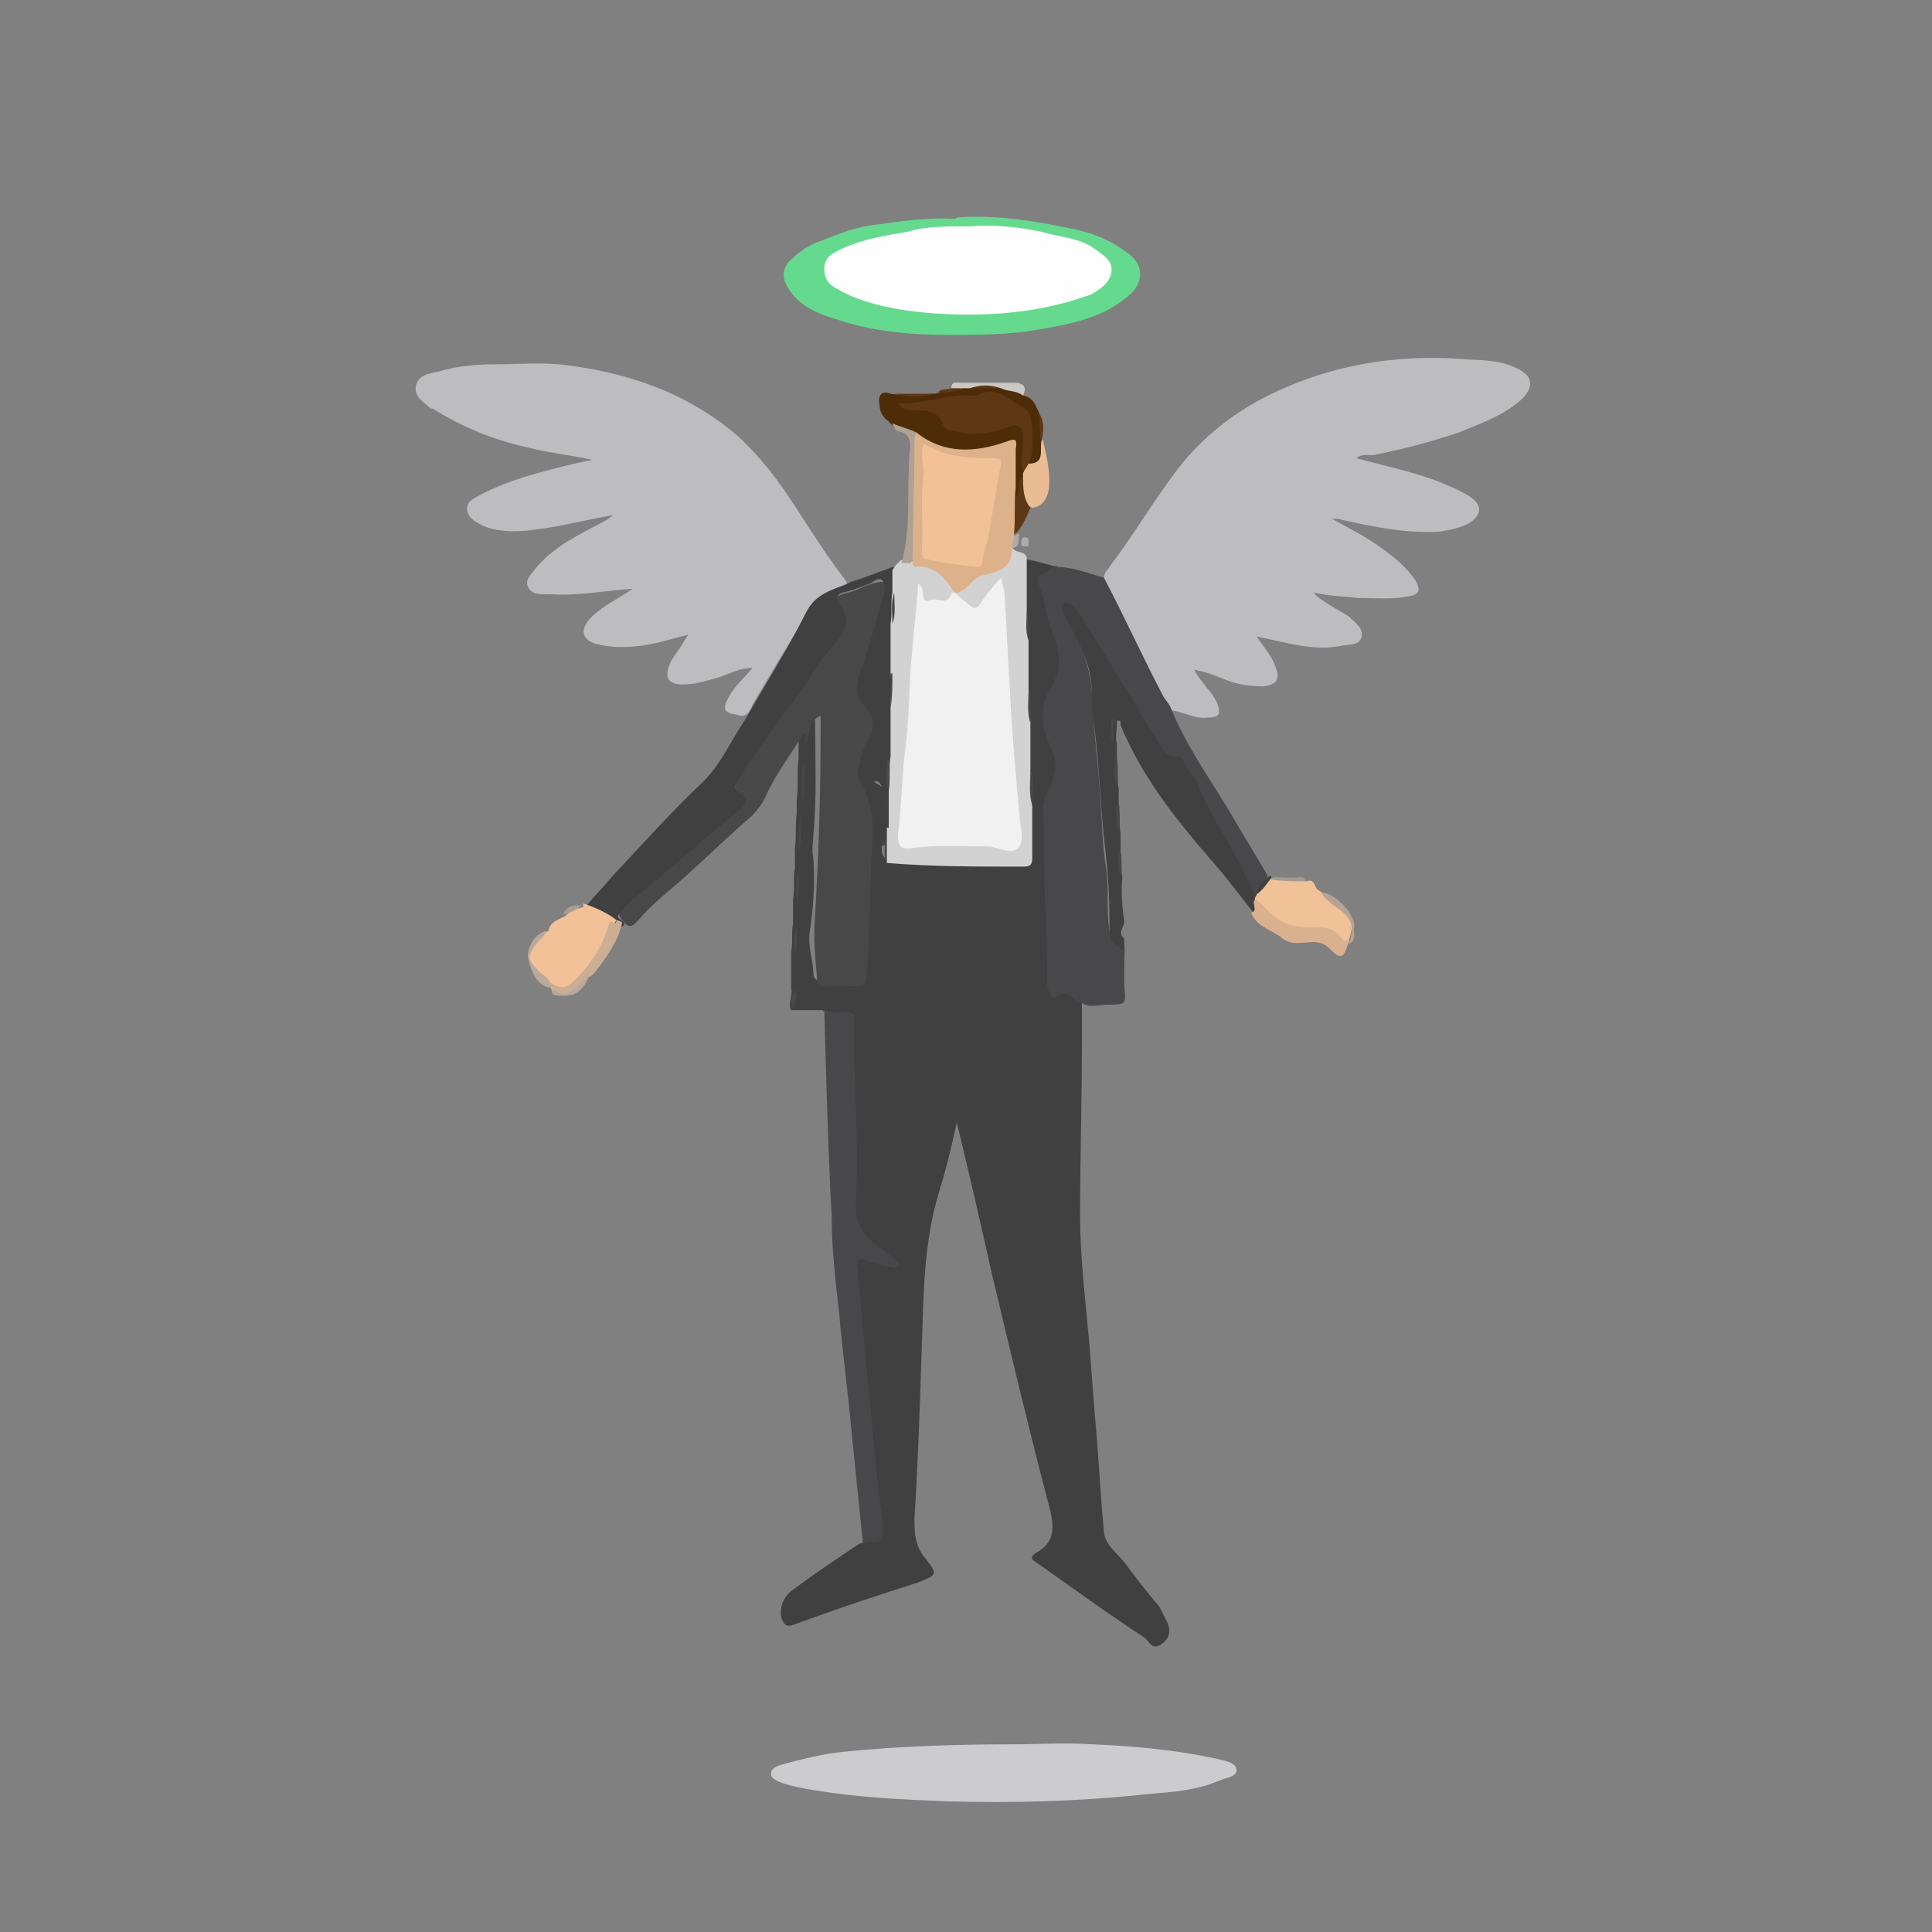 <svg version="1.1" id="Calque_1" xmlns="http://www.w3.org/2000/svg" x="0" y="0" viewBox="0 0 105 105" xml:space="preserve"><rect x="0" y="0" width="105" height="105" fill="#808080" stroke="none"/><style>.st0{fill:#404040}.st2{fill:#48484a}.st3{fill:#484849}.st7{fill:#404041}.st15{fill:#5e3714}.st16{fill:#b8a89d}</style><path class="st0" d="M55.8 30.4c.6.1 1.1.3 1.7.4v.1c-1 .7-.4 1.6-.2 2.4.2.7.4 1.5.6 2.2.1.5.2 1-.1 1.4-.9 1.2-.9 2.6-.2 4 .2.5.2 1.1-.1 1.6-.4.8-.5 1.6-.4 2.5 0 1.4 0 2.9.1 4.3 0 1.3.1 2.5 0 3.8 0 .4-.1.7.6.7.3 0 .9 0 1 .6v2.4c0 3.1-.1 6.1-.1 9.2 0 2.4.3 4.7.5 7l.3 3.9c.2 2.1.3 4.3.5 6.4.1.7.7 1.1 1.1 1.6.6.8 1.2 1.6 1.9 2.4l.3.6c.3.5.4 1-.1 1.4-.6.5-.8-.2-1-.3-2-1.3-3.9-2.7-5.9-4.1-.3-.2-.3-.3 0-.5 1.1-.6 1-1.5.7-2.6-1.1-4.2-2.1-8.4-3.1-12.6-.6-2.7-1.2-5.3-1.9-8.2-.3 1.4-.6 2.6-1 3.9-.8 2.7-.8 5.4-.9 8.2-.1 3.1-.2 6.3-.4 9.4 0 .8 0 1.5.6 2.2.7.9.6.9-.4 1.3-2.2.7-4.3 1.4-6.5 2.2-.3.1-.6.3-.8 0s-.2-.6-.1-1c.1-.3.3-.6.6-.8 1.2-.9 2.4-1.7 3.6-2.5 1-.2.9-.9.8-1.7-.5-4-.7-8-1.2-12.1v-1c0-.6.2-.8.8-.7.4.1.8.2 1.4.2-.5-.5-.9-.8-1.3-1.1-.6-.5-.8-1.1-.8-1.8v-3c.1-2.2-.2-4.5-.1-6.7 0-.5-.2-.8-.8-.8-.3 0-.6-.1-.8-.3H43c-.2-.4.1-.8 0-1.2v-2c.1-.5 0-1 .1-1.5v-1.3c.1-.6 0-1.2.1-1.7v-1.1c.1-.6 0-1.2.1-1.9v-.7c.1-.8 0-1.5.1-2.3v-.9c.2-.4-.2-.8.1-1.1.1-.2.3-.4.5-.4.3 0 .3.4.3.6 0 2 .1 4-.1 6 0 .4-.1.8 0 1.2.1 1.4 0 2.8-.2 4.1-.1.8.2 1.5.2 2.2 0 .3.2.4.4.4H46c.5 0 .5-.5.6-.8.2-.2.3-.5.3-.8 0-.5 0-1 .2-1.5.1-.3.1-.7 0-1-.1-.7-.1-1.4.1-2.1.1-.4-.2-.8 0-1.2.1-.3.2-.6.6-.3.3.3-.1.8.4 1.1 2.3.3 4.5.1 6.8.2.5 0 .6-.2.6-.7v-2.5c0-.7.1-1.3-.1-2-.1-.8 0-1.7-.1-2.5 0-.6.1-1.2-.1-1.8-.1-.9 0-1.8-.1-2.7 0-.6.1-1.1-.1-1.7-.1-.7 0-1.5 0-2.2.5-.1.5-.3.7-.4z"/><path d="M60 31.4c0-.3.2-.4.3-.6 1.3-1.7 2.4-3.6 3.7-5.3 1.7-2.2 3.9-3.7 6.5-4.7 2.8-1.1 5.8-1.5 8.8-1.3 1 .1 2.1 0 3.1.5.9.4 1 1 .3 1.7-1 .9-2.2 1.3-3.4 1.8-1.5.5-3 .9-4.5 1.2-.3.1-.7-.1-1.1.2 1.5.4 2.9.7 4.3 1.2.7.3 1.3.5 1.9.9s.7.9 0 1.4c-.5.3-1.1.4-1.7.5-1.9.1-3.7-.3-5.5-.7h-.3c.9.5 1.9 1 2.7 1.6.7.5 1.3 1 1.8 1.7.3.5.3.8-.3.9-.9.2-1.9.1-2.8.1-.8-.1-1.6-.1-2.4-.3.2.3.6.5.9.7s.7.4 1 .6c.3.3.8.6.7 1.1-.1.5-.7.4-1.1.5-1.6.3-3-.2-4.6-.5.4.6.8 1 1 1.6.3.7.1 1-.6 1.1-.8 0-1.5-.1-2.2-.4-.5-.2-1-.4-1.6-.5.2.4.5.7.7 1 .2.2.4.5.5.7.3.7.2.9-.5.9-.7.1-1.4-.4-2.1-.4-.4 0-.5-.4-.6-.6-.9-2-2-3.9-2.9-5.9v-.7zm-19.7 7.5c-.2 0-.3-.1-.5-.1-.4-.1-.5-.3-.3-.7.3-.7.9-1.2 1.4-1.8-.7 0-1.2.3-1.8.5-.7.2-1.3.4-2 .4-.8 0-1-.4-.7-1.1.1-.3.3-.5.5-.8s.3-.5.5-.8c-.9.2-1.7.5-2.6.6-.8.1-1.6.1-2.4-.1-.7-.2-.9-.7-.4-1.3.6-.7 1.5-1.1 2.4-1.7-1.6.1-3 .4-4.4.3h-.3c-.4 0-.8 0-1-.4s.2-.7.4-1c1-1.2 2.3-1.8 3.6-2.5.2-.1.4-.2.6-.4-1.1.2-2 .4-3 .6-1.3.2-2.7.5-4 0-.4-.2-.8-.4-.9-.8-.1-.5.3-.7.7-.9 1.5-.8 3.1-1.2 4.7-1.6.4-.1.8-.2 1.4-.3-1.3-.3-2.5-.4-3.6-.7-1.8-.4-3.5-1.1-5.1-2.1h-.1c-.3-.3-.9-.6-.8-1.2s.7-.7 1.2-.8c1-.3 2.1-.4 3.1-.4 1.2 0 2.3-.1 3.5 0 3.6.4 6.9 1.5 9.7 3.9 1.2 1.1 2.2 2.4 3.1 3.8.9 1.4 1.8 2.8 2.8 4.1 0 0 0 .1.1.2-.2.5-.7.5-1 .6-.6.2-1 .5-1.3 1.1-.9 1.4-1.9 3.1-2.9 4.8-.1.2-.2.6-.6.6z" fill="#bdbdbf"/><path class="st2" d="M60 31.4c1.1 2.1 2.1 4.3 3.2 6.4.1.2.3.4.4.6.8 2 2 3.7 3.1 5.5.7 1.2 1.5 2.5 2.2 3.7-.1.4-.5.6-.5 1-.1.1-.1.2-.3.2-.3-.1-.4-.4-.5-.6-.8-1.9-2-3.5-2.8-5.4-.2-.5-.6-.9-.8-1.3 0-.1-.1-.2-.2-.2-.7-.1-.9-.7-1.3-1.2l-3.9-6.3c-.2-.3-.3-.6-.7-.7-.1.3.1.5.2.7.9 1.5 1.3 3.1 1.3 4.9.1 1.5.3 3.1.4 4.6.1 1.3.1 2.6.3 3.8s0 2.3.2 3.5c.1.4.2.7.5.9 0-.1 0-.3.2-.4.2.4.1.8.1 1.2v1.3c.1 1 .1 1-.9 1-.5 0-1 .2-1.4-.1-.5-.1-.8-.8-1.4-.3-.1.1-.2 0-.3-.1-.1-.2-.2-.5-.2-.7 0-1.5 0-3-.1-4.5-.1-1.6 0-3.3-.1-4.9 0-.4.1-.7.3-1.1.4-.8.5-1.5.1-2.3-.6-1.2-.6-2.3.1-3.4.7-1.2.2-2.3-.2-3.4-.2-.7-.3-1.5-.6-2.2-.1-.3.1-.3.2-.4.2-.1.5-.2.6-.4 1.2 0 2 .4 2.8.6z"/><path class="st3" d="M47.1 52.6c0 1 0 1-1 1H45c-.5.1-.6-.1-.6-.5-.1-1.1-.2-2.2-.1-3.4.2-3.4.3-6.7.3-10.1v-.7c-.7.3-.6 1-.8 1.5 0-.2 0-.3-.1-.6-.7 1.2-1.5 2.2-2 3.3-.2.5-.5.9-.9 1.3-1.4 1.2-2.8 2.6-4.2 3.8-.7.6-1.3 1.1-1.9 1.8-.2.2-.4.5-.7.2l-.1-.1c-.4-.4-.3-.7.1-1 1.2-1 2.4-2.1 3.7-3.1.9-.7 1.6-1.5 2.5-2.1.3-.2.3-.5 0-.7-.3-.3-.3-.6-.1-.9.4-.7.9-1.4 1.4-2.1 1-1.4 2.1-2.9 3.1-4.3.3-.5.7-.9 1-1.3.3-.5.3-.8 0-1.3-.4-.7-.3-.9.5-1.1.5-.1.9-.4 1.4-.5.7-.2.9 0 .8.7-.1.5-.2 1-.4 1.4-.4 1.1-.6 2.3-1 3.4-.2.5 0 .9.3 1.3.6.7.7 1.3.2 2.1-.2.3-.3.8-.4 1.2-.1.3-.1.6 0 .9.3.5.4 1.2.7 1.8.1.2.1.3.1.5-.2 2.2-.1 4.4-.3 6.6-.3.1 0 .6-.4 1z"/><path d="M55.1 94.8c1.3 0 2.8-.1 4.3 0 2.3.1 4.5.3 6.8.8.4.1 1 .2 1 .6s-.6.4-1 .6c-1.2.5-2.5.6-3.8.7-3.6.4-7.3.5-10.9.4-2.4-.1-4.8-.2-7.2-.6-.6-.1-1.2-.2-1.8-.4-.2-.1-.6-.2-.6-.5s.3-.4.6-.5c1.1-.3 2.3-.6 3.4-.7 3-.3 6-.4 9.2-.4z" fill="#ccccce"/><path class="st0" d="M47.1 52.6c.1-.6.1-1.1.1-1.7.1-1.6.1-3.2.2-4.9.1-1.3 0-2.5-.7-3.6-.1-.2-.1-.5 0-.8.1-.5.2-1 .5-1.4.4-.7.3-1.2-.2-1.8-.5-.5-.5-1-.3-1.7.5-1.4.9-2.9 1.3-4.3.1-.3.1-.5 0-.8-.2-.3-.5 0-.7.1-.5.2-1 .4-1.5.5-.3.1-.4.3-.2.6.8 1 .2 1.7-.5 2.5-.4.5-.8 1-1.1 1.6-1.3 1.8-2.7 3.6-3.9 5.5-.2.3-.2.5.1.7.5.3.4.6 0 .9l-5.7 4.8c-.3.2-.5.5-.8.8-.4.4.4.4.2.7-.1.1-.2 0-.4 0-.5-.4-1.2-.5-1.7-1 .5-.6 1-1.1 1.5-1.7 1.6-1.7 3.2-3.5 4.9-5.1 1-1 1.5-2.2 2.3-3.4 1.1-1.9 2.3-3.8 3.3-5.8.4-.8 1-1.1 1.8-1.4.3-.1.5-.2.7-.3.7-.2 1.4-.5 2-.7.2-.1.4-.2.5.2.3.4.2.8.1 1.2-.2.6-.1 1.2-.1 1.7 0 .9.1 1.7-.1 2.6 0 .1-.1.1-.1.2-.2.1-.4.3-.2.6.2.4.2.8 0 1.3 0 .1-.1.2-.1.4.2.3 0 .5-.2.9-.4.6-.7 1.4-.9 2.1-.1.2.1.4.3.4.8.4 1.1 1 .8 1.8-.1.3-.1.6.2.8.1.2.1.4 0 .6 0 .1-.1.2-.2.2-.8 0-.5.7-.4.9.1.3.2.6-.1.9-.1.1 0 .3 0 .4.2 1.4-.1 2.8-.1 4.2-.3.1-.3.3-.6.3z"/><path class="st2" d="M44.8 54.9c.4.1.8.2 1.1.1.4 0 .6.1.5.5v.1c0 3.3.3 6.6.1 9.9 0 1 .4 1.7 1.2 2.2.3.2.6.5 1 .8.1.1.2.2.2.3-.1.1-.2.1-.3.1-.5-.1-1-.2-1.5-.4s-.6 0-.5.4l.3 3.3.3 3.3c.2 1.7.3 3.4.5 5.1.1.8.2 1.7.3 2.5 0 .5-.1.8-.7.7-.1 0-.2 0-.4.1-.2-2-.4-3.9-.6-5.9-.2-2.2-.5-4.4-.7-6.7-.2-1.7-.4-3.5-.4-5.2-.2-3.7-.3-7.4-.4-11.2z"/><path d="M48.2 45.6v-.7c-.2-.2-.2-.5-.1-.7.1-.4.1-.9 0-1.3.1-.6.1-1.3.1-1.9 0-.8.1-1.7.1-2.5.1-.4.1-.8 0-1.2 0-.2 0-.5.1-.7v-2.7c.1-.6 0-1.2.1-1.7V31c.1-.2.2-.3.4-.5.1-.1.3-.1.5-.1.2.1.3.2.5.2.7.1 1.2.3 1.6 1 .1.3.4.5.7.2.4-.4 1-.6 1.6-.9.5-.2 1-.5 1-1.2h.2c.1.4.7.2.8.6v2.9c.1.5 0 1.1.1 1.6v2.7c.1.6 0 1.2.1 1.7v2.6c.1.7 0 1.3.1 2v2.8c0 .4-.1.5-.5.5-2.5 0-5 0-7.4-.2-.1-.4-.1-.9 0-1.3z" fill="#d2d2d2"/><path d="M52.3 11.8c2-.1 3.9.2 5.8.6 1.1.2 2.2.6 3.1 1.3 1 .6 1 1.7.1 2.4-1.4 1.2-3.1 1.5-4.8 1.8-1.7.3-3.3.3-5 .3-2.1 0-4.2-.2-6.2-.9-1-.3-2.1-.8-2.6-1.9-.2-.4-.1-.8.1-1.1.5-.5 1.1-1 1.8-1.2 1-.4 2-.8 3.1-.9 1.4-.2 2.8-.4 4.2-.3.1-.1.3-.1.4-.1z" fill="#65da8e"/><path class="st7" d="M61.1 51v.6c-.9-.2-.8-1-.8-1.5 0-1.5-.1-3-.3-4.5-.2-2.2-.3-4.5-.6-6.7-.1-.6 0-1.2-.1-1.8-.1-1.1-.6-2.1-1.1-3-.1-.3-.3-.5-.4-.8-.1-.2-.2-.3 0-.5.2-.1.3 0 .5.1.3.3.5.6.7 1 1.4 2.2 2.7 4.4 4.1 6.7.2.3.4.6.8.5.2 0 .3.1.4.2.2.5.6.9.8 1.3.7 1.8 1.8 3.3 2.6 5 .2.4.4.9.7 1.2 0 0 .1.1.1.2-.1.2.2.7-.3.7-.8-1-1.6-2.1-2.5-3.1-1.9-2.2-3.7-4.5-4.8-7.2v-.2c-.2-.1-.2 0-.2.1 0 .4-.1.8 0 1.1v.8c.1.6 0 1.1.1 1.7v.7c.1.6 0 1.2.1 1.7v1c.1.4 0 .9.1 1.4-.1.8 0 1.6.1 2.4 0 .3-.4.6 0 .9z"/><path d="M55.6 21.5c.6.1.7.6.9 1 .1.5 0 1 .1 1.5v.8c0 .4-.2.6-.6.5-.3-.5 0-1 0-1.4 0-1.5-1.2-2.5-2.7-2.2-.8.2-1.7.1-2.6.3-.5.1-1 .3-1.6.1.2.2.5.1.7.1.7 0 1.3.1 1.7.8.3.5 1 .5 1.5.4.6-.1 1.2-.1 1.8-.3.6-.2 1 .1 1 .7s-.1 1.2 0 1.9c0 .1 0 .2-.1.3-.1.2-.2.5-.2.7 0 .1 0 .4-.2.4s-.2-.2-.3-.4v-2.1c0-.4-.1-.5-.6-.4-1.1.3-2.2.5-3.4.1-.5-.2-.9-.4-1.4-.7-.3-.4-1-.2-1.3-.7-.3-.2-.5-.5-.5-.9-.1-.5.1-.8.6-.6.7.1 1.5.1 2.2 0h.2c.4-.1.9-.3 1.3-.4h2c.7.1 1.2 0 1.5.5z" fill="#4f2c08"/><path d="M31.7 49.1c.6.2 1.3.5 1.8.9-.3.5-.5 1-.8 1.4-.2.4-.4.7-.6 1.1-.2.6-.7.9-1.2 1.2-.4.2-.8 0-1.1-.2-.4-.4-.8-.8-1-1.3-.1-.4-.1-.7.3-.9.3-.2.3-.6.7-.7.1-.5.5-.6.9-.8.3-.3.6-.4 1-.5v-.2z" fill="#f2c197"/><path d="M68.2 48.9c0-.2.1-.2.1-.3.2-.4.4-.7.9-.9.6 0 1.2 0 1.8.2.5-.2.4.4.7.5l1.2.9c.6.5.7 1 .4 1.8-.2.2-.4.2-.5 0-.5-.5-1-.5-1.7-.5-1.3.1-2.2-.5-2.9-1.7z" fill="#f1c198"/><path d="M68.2 48.9c.3.1.5.4.7.6.6.6 1.3.9 2.2.9.7 0 1.4-.1 1.9.7.1.1.2 0 .3 0 0 0 .1.1 0 .1-.3.9-.4 1-1.1.3-.2-.2-.5-.3-.8-.3-.6 0-1.2.2-1.7-.2-.6-.5-1.4-.6-1.7-1.4.4-.1 0-.5.2-.7z" fill="#dab18f"/><path d="M55.6 25.9v-.2c.1-.1-.1-.4.3-.5.9 0 .6-.7.7-1.2 0-.1.1-.1.1 0 .2.9.4 1.7.3 2.6-.1.5-.3.9-.9 1-.7-.4-.8-.7-.5-1.7z" fill="#e9bd94"/><path d="M29.9 53.4c.7.4.9.3 1.4-.2.9-.9 1.5-1.9 1.8-3 .1-.3.4.2.4-.2.1 0 .2.1.3.1v.1c-.2.9-.7 1.6-1.2 2.3-.2.2-.3.5-.6.6-.1 0-.1.1-.2.2-.5.7-1 1-1.8.6 0-.1-.1-.2-.1-.3-.1-.1-.1-.1 0-.2z" fill="#cbae94"/><path d="M48.5 23c.4.2.9.3 1.3.5.1 1.1.1 2.2 0 3.3-.1 1-.1 1.9-.1 2.9 0 .3 0 .6-.2.9H49c.5-1.8.3-3.6.4-5.3v-.2c0-.7.4-1.5-.7-1.7-.1-.2-.2-.3-.2-.4z" fill="#aea295"/><path class="st15" d="M55.6 25.9c0 .6 0 1.2.4 1.7-.2.5-.4.9-.7 1.3-.1.1-.3.2-.4 0-.2-.7-.1-1.4-.1-2.1 0-.2 0-.4.3-.4 0 .2 0 .4.1.6.3-.3 0-.8.4-1.1z"/><path class="st16" d="M29.9 53.4v.3c-.8-.2-1-.9-1.2-1.6-.1-.6.4-1.4 1-1.5-.1.2-.2.4-.4.5-.7.9-.7 1 .1 1.8.2.1.4.3.5.5z"/><path d="M55.6 21.5c-.4-.3-.8-.2-1.2-.4-.6-.1-1.1-.1-1.7 0h-.4c-.2.1-.4.1-.6 0 0-.4.3-.3.5-.3h2.9c.6 0 .7.3.5.7z" fill="#ccc9c5"/><path d="M73.3 51.3c.3-.9.2-1.3-.4-1.8-.4-.3-.8-.5-1.1-1 .7 0 1.8 1.1 1.8 1.8-.1.3.2.8-.3 1z" fill="#b7a393"/><path class="st16" d="M30 53.9l.1-.1c.8.6 1.2-.2 1.7-.6 0 0 .1-.1.2-.1-.4.9-.9 1.1-1.7 1-.1 0-.3 0-.3-.2z"/><path d="M71 47.9c-.6 0-1.3 0-1.9-.1v-.1h1.4c.2-.1.4 0 .5.2z" fill="#a59a90"/><path class="st15" d="M50.8 21.4c-.7.2-1.5.2-2.2 0h2.2z"/><path class="st3" d="M43.7 41.4c0 .8.1 1.5-.1 2.3 0-.8-.1-1.6.1-2.3z"/><path class="st7" d="M69.1 47.7c-.3.4-.5.7-.8.9 0-.5.4-.7.7-1 .1 0 .1.1.1.1z"/><path d="M31.6 49.2c-.3.3-.6.4-1 .5.2-.5.6-.5 1-.5z" fill="#aa9e90"/><path class="st3" d="M43.5 44.4c0 .6.1 1.3-.1 1.9 0-.7 0-1.3.1-1.9z"/><path d="M55.7 29.2c.2 0 .2.1.2.3 0 .2 0 .2-.2.2s-.2-.1-.2-.2 0-.3.2-.3zm-.6-.1c.1 0 .2-.1.3-.1-.1.3.1.7-.4.8-.2-.4-.1-.6.1-.7z" fill="#b0aba8"/><path class="st2" d="M60.8 45.3c-.2-.6-.1-1.2-.1-1.7.2.5.1 1.1.1 1.7z"/><path class="st3" d="M43.4 47.3c0 .6.1 1.2-.1 1.7 0-.5-.1-1.1.1-1.7z"/><path class="st2" d="M60.7 42.8c-.2-.6-.1-1.1-.1-1.7.2.6.1 1.2.1 1.7zm-.2-2.4c-.2-.4-.1-.9-.1-1.3 0-.1 0-.1.2.1-.2.3 0 .8-.1 1.2z"/><path class="st15" d="M51.7 21.1h.6c-.4.2-.9.3-1.3.2.2-.2.5-.1.7-.2z"/><path class="st3" d="M43.2 53.8c.3.4-.2.8 0 1.2-.3-.5-.2-.9 0-1.2z"/><path class="st15" d="M56.6 24c-.1-.5-.1-1-.1-1.5.3.5.2 1 .1 1.5z"/><path class="st3" d="M43.3 50.4c0 .5.1 1-.1 1.5 0-.6-.1-1.1.1-1.5z"/><path class="st2" d="M60.9 47.6c-.2-.4-.1-.9-.1-1.4.2.5.1 1 .1 1.4zm-4.8-3.8c-.2-.7-.1-1.3-.1-2 .3.7.1 1.3.1 2zm-.1-4.5c-.2-.6-.1-1.2-.1-1.8.2.6.1 1.2.1 1.8zm-.1-4.5c-.2-.5-.1-1.1-.1-1.6.2.5.1 1.1.1 1.6z"/><path class="st3" d="M48.2 45.6V47c-.2-.4-.1-.9-.1-1.3l.1-.1z"/><path class="st0" d="M48.4 38.5v2.6c-.1.6 0 1.2-.1 1.9v2c-.6-.1-.4-.5-.3-.8.3-.5.1-1-.1-1.5-.1-.2-.2-.3-.4-.2-.6.1-.6-.3-.5-.7.2-.7.6-1.4.9-2.1.3-.8.5-1.7.2-2.6-.1-.3 0-.5.3-.5.1.6 0 1.2 0 1.9z"/><path class="st3" d="M48.4 38.5v-1.9h.1c0 .6 0 1.3-.1 1.9zm.2-6.3c0 .6.1 1.2-.1 1.7 0-.6-.1-1.1.1-1.7z"/><path d="M49.9 31.7l.1.1c.3.3 0 1.1.6.8.4-.1.9.3 1.1-.3.1-.2.3 0 .4.1 1.1.9.8.9 1.6-.2.2-.2.4-.5.7-.8.1.4.2.7.2 1l.3 5.4c.1 2.1.3 4.3.5 6.4 0 .6.3 1.3 0 1.8s-1.1.1-1.6 0c-1.4 0-2.9-.1-4.3.1-.6.1-.7-.2-.7-.7.2-1.6.2-3.1.4-4.7.2-1.5.2-3 .3-4.5.1-1.3.3-2.9.4-4.5z" fill="#f1f1f1"/><path d="M55.1 29.1c0 .2-.1.4-.1.7 0 1.2-.9 1.3-1.7 1.5-.4.1-.6.6-1 .8-.2.1-.3.2-.5 0-.5-.8-1.1-1.4-2.1-1.3 0 0-.1-.1-.1-.2 0-2.1.1-4.2.1-6.4 0-.2 0-.5.1-.7 1.5 1.2 3.2 1.1 4.9.5.5-.2.6-.1.5.4v2.1c-.1.8 0 1.7-.1 2.6z" fill="#ddb28b"/><path class="st3" d="M48.2 42.9c0-.6-.1-1.3.1-1.9 0 .6.1 1.3-.1 1.9z"/><path d="M52.8 12.3c1-.1 2.4 0 3.8.3 1 .3 2.1.3 3 1 .4.3.9.6.8 1.2-.1.6-.6.9-1.1 1.2-2.2.8-4.4 1.1-6.7 1.1-1.3 0-2.6-.1-3.8-.3-1.1-.2-2.3-.5-3.3-1.1-.4-.2-.7-.5-.7-1.1 0-.7.6-.9 1-1.1 1.1-.5 2.3-.7 3.5-.9 1-.3 2.1-.3 3.5-.3z" fill="#fefefe"/><path class="st15" d="M55.9 25.2c-.1.2-.2.3-.3.5-.2-.7 0-1.3 0-2 0-.5-.3-.7-.8-.5-1 .4-2 .5-3.1.2-.1 0-.3-.1-.4-.2-.3-1-1.1-.9-1.8-.9-.3 0-.5-.1-.7-.4 1.4.1 2.6-.5 4-.4h.3c1-.6 1.7.2 2.4.6.5.2.6.8.6 1.3 0 .6.1 1.2-.2 1.8zm-3.2-4.1c.6-.2 1.1-.2 1.7 0h-1.7z"/><path d="M50.2 24.1c1.1.7 2.3.8 3.5.8.8 0 .8 0 .6.8l-.6 3.6c-.1.4-.3.8-.3 1.2 0 .2-.2.4-.4.3-.9-.1-1.7-.2-2.6-.4-.3 0-.3-.3-.3-.5.1-1.4-.1-2.8.1-4.1 0-.5-.2-1.1 0-1.7z" fill="#f2c198"/></svg>